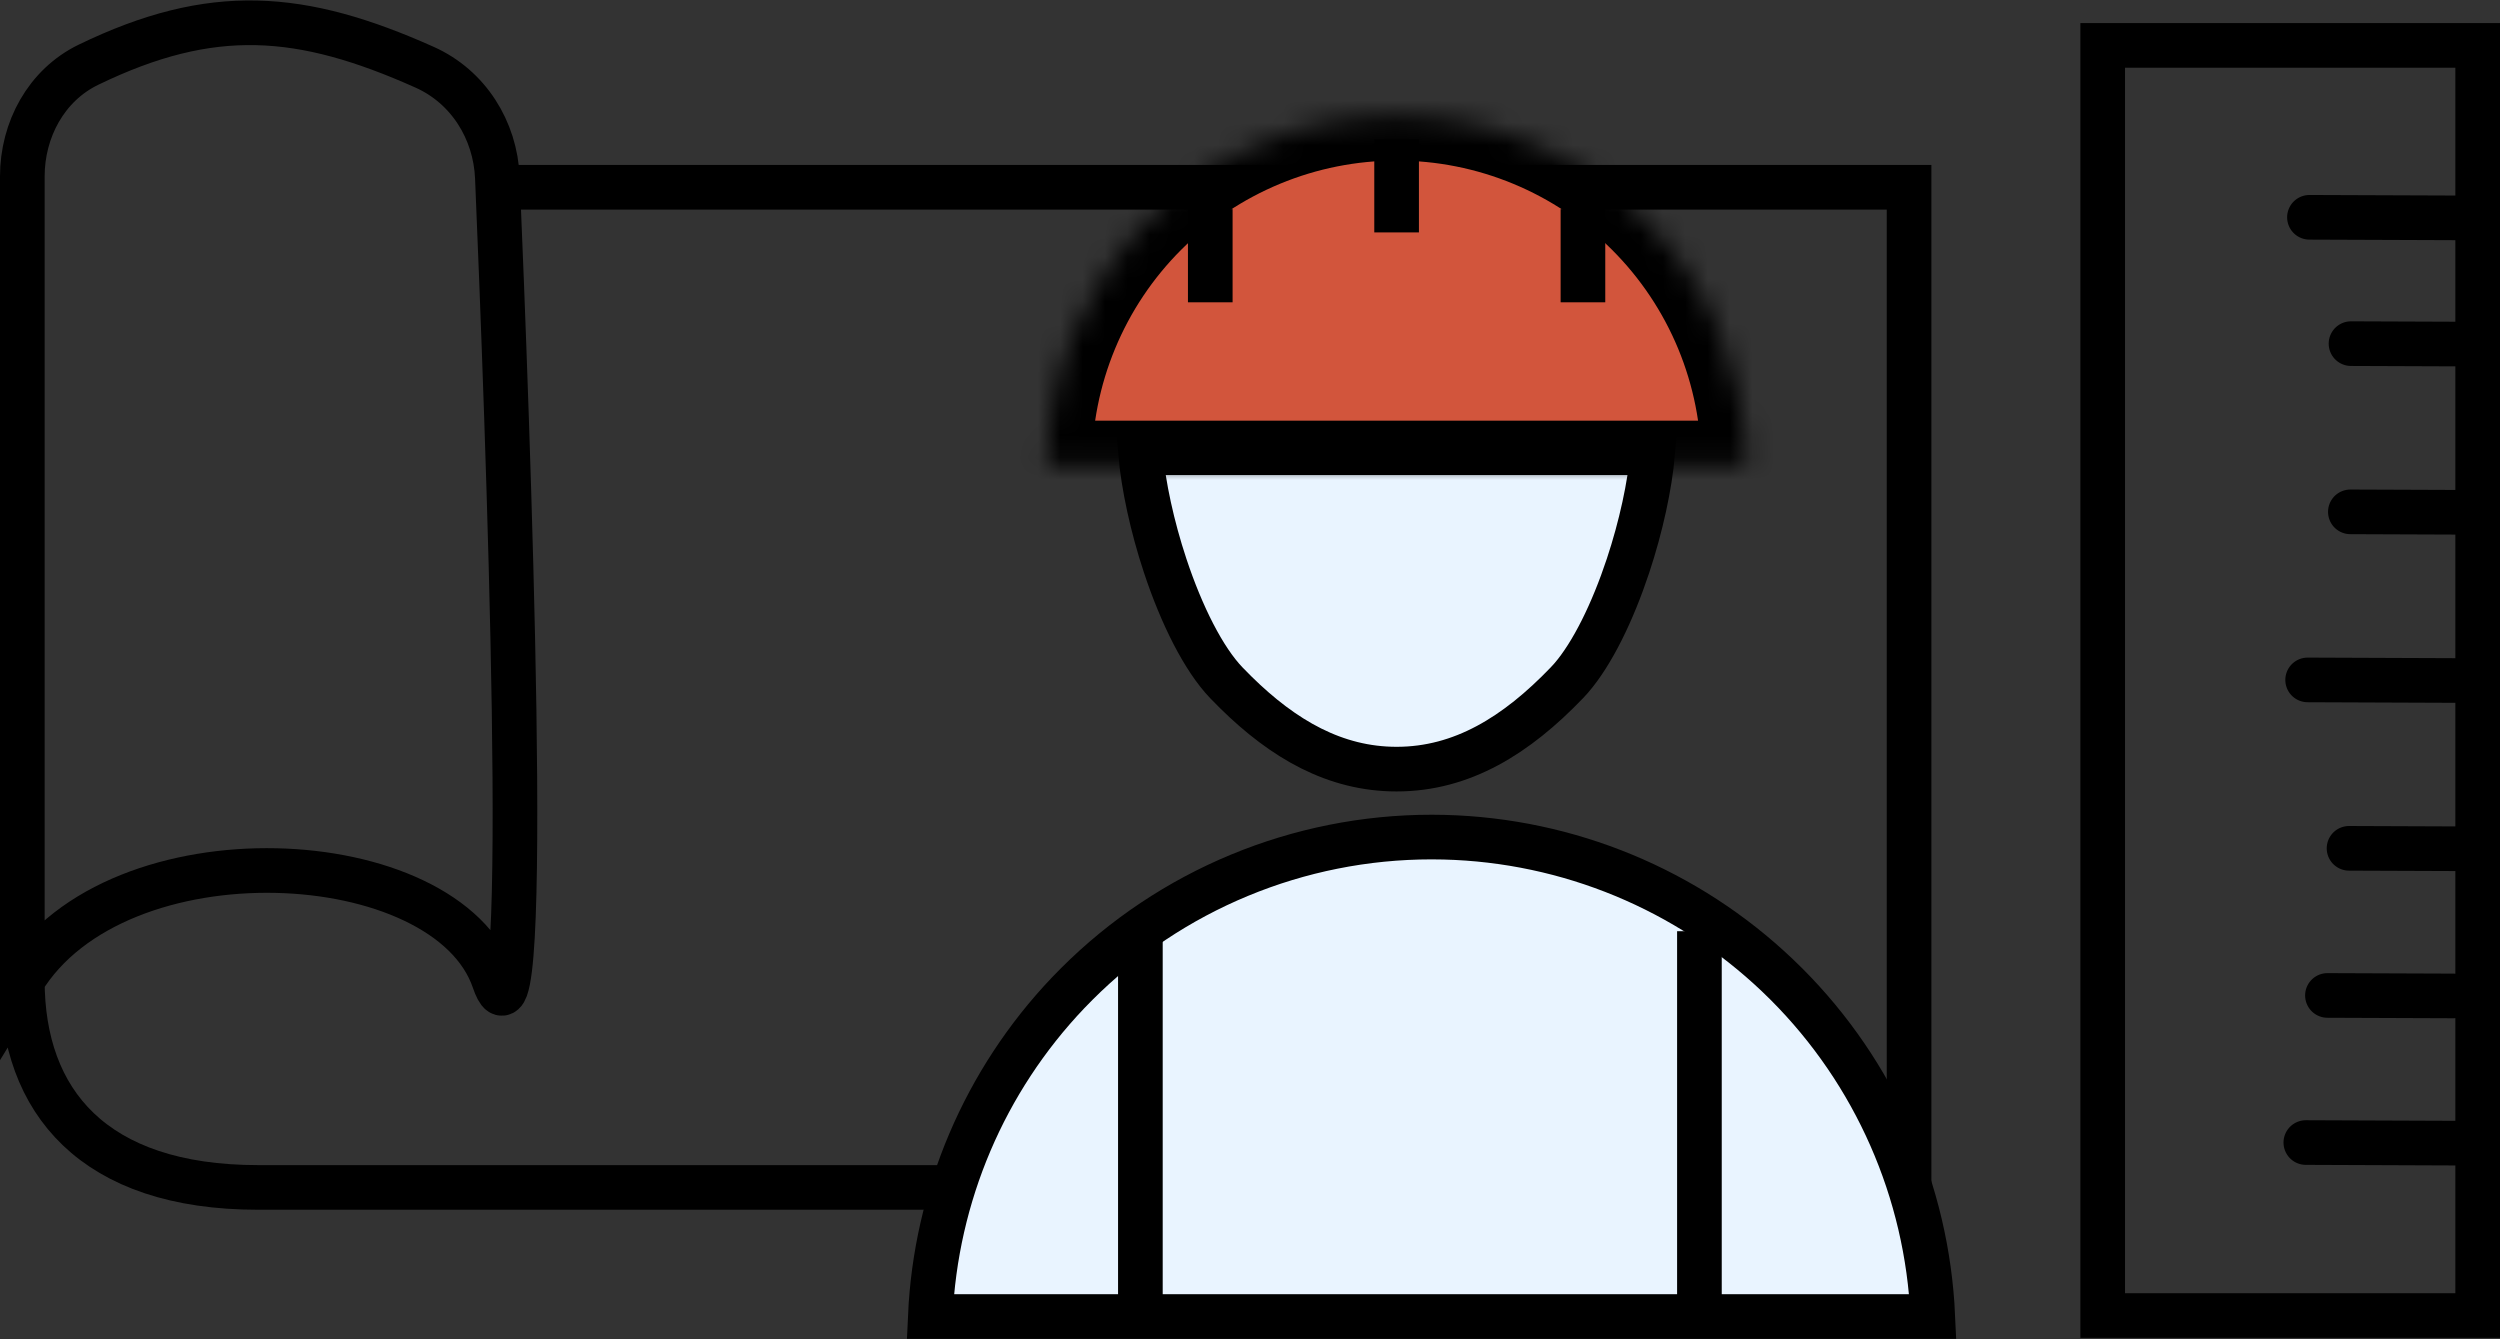 <svg width="112" height="60" viewBox="0 0 112 60" fill="none" xmlns="http://www.w3.org/2000/svg">
<rect x="0" y="0" width="112" height="60" fill="#333333" stroke="none"/>
<path d="M109.922 44.618L104.269 44.596" stroke="black" stroke-width="2" stroke-linecap="round"/>
<path d="M111 9.764L103.463 9.735" stroke="black" stroke-width="2" stroke-linecap="round"/>
<path d="M110.918 30.49L103.382 30.46" stroke="black" stroke-width="2" stroke-linecap="round"/>
<path d="M110.838 51.216L103.301 51.186" stroke="black" stroke-width="2" stroke-linecap="round"/>
<path d="M110.889 38.027L105.237 38.005" stroke="black" stroke-width="2" stroke-linecap="round"/>
<path d="M110.978 15.417L105.325 15.395" stroke="black" stroke-width="2" stroke-linecap="round"/>
<path d="M110.949 22.953L105.296 22.931" stroke="black" stroke-width="2" stroke-linecap="round"/>
<rect x="94.201" y="2.034" width="16.799" height="56.902" stroke="black" stroke-width="2"/>
<path d="M1 43.927C5.226 36.974 20.018 37.746 22.131 43.927C23.888 49.063 22.725 18.447 22.282 7.959C22.192 5.822 20.977 3.886 19.025 3.013C13.495 0.54 9.498 0.218 3.961 2.901C2.073 3.816 1 5.809 1 7.907V43.927ZM1 43.927C1 49.334 4.17 53.197 11.566 53.197C18.962 53.197 85.526 53.197 85.526 53.197V8.39H23.188" stroke="black" stroke-width="2"/>
<path d="M41.677 58.98C41.918 53.567 44.106 48.416 47.848 44.483L48.238 44.084C52.454 39.868 58.172 37.5 64.133 37.5L64.692 37.507C70.266 37.645 75.591 39.851 79.629 43.694L80.029 44.084C84.008 48.063 86.34 53.382 86.59 58.98L41.677 58.98Z" fill="#E9F4FF" stroke="black" stroke-width="2"/>
<path d="M76.134 41.718V58.936" stroke="black" stroke-width="2"/>
<path d="M74.043 20.282C73.913 21.754 73.522 23.577 72.935 25.347C72.245 27.426 71.336 29.283 70.386 30.381L70.195 30.59C67.938 32.941 65.502 34.457 62.568 34.457C59.818 34.457 57.506 33.125 55.367 31.021L54.941 30.59C53.923 29.529 52.936 27.565 52.201 25.347C51.614 23.577 51.224 21.754 51.094 20.282H74.043Z" fill="#E9F4FF" stroke="black" stroke-width="2"/>
<mask id="path-13-inside-1_762_18702" fill="white">
<path d="M78.221 20.847C78.221 18.792 77.816 16.756 77.03 14.857C76.243 12.958 75.09 11.232 73.636 9.779C72.183 8.325 70.457 7.172 68.558 6.386C66.659 5.599 64.624 5.194 62.568 5.194C60.513 5.194 58.477 5.599 56.578 6.386C54.679 7.172 52.953 8.325 51.5 9.779C50.046 11.232 48.893 12.958 48.107 14.857C47.32 16.756 46.915 18.792 46.915 20.847L62.568 20.847H78.221Z"/>
</mask>
<path d="M78.221 20.847C78.221 18.792 77.816 16.756 77.03 14.857C76.243 12.958 75.09 11.232 73.636 9.779C72.183 8.325 70.457 7.172 68.558 6.386C66.659 5.599 64.624 5.194 62.568 5.194C60.513 5.194 58.477 5.599 56.578 6.386C54.679 7.172 52.953 8.325 51.5 9.779C50.046 11.232 48.893 12.958 48.107 14.857C47.32 16.756 46.915 18.792 46.915 20.847L62.568 20.847H78.221Z" fill="#D2553C" stroke="black" stroke-width="4" mask="url(#path-13-inside-1_762_18702)"/>
<path d="M70.916 9.368L70.916 13.543" stroke="black" stroke-width="2"/>
<path d="M62.568 6.238L62.568 10.412" stroke="black" stroke-width="2"/>
<path d="M54.22 9.368L54.22 13.543" stroke="black" stroke-width="2"/>
<path d="M51.089 41.718V58.414" stroke="black" stroke-width="2"/>
</svg>
